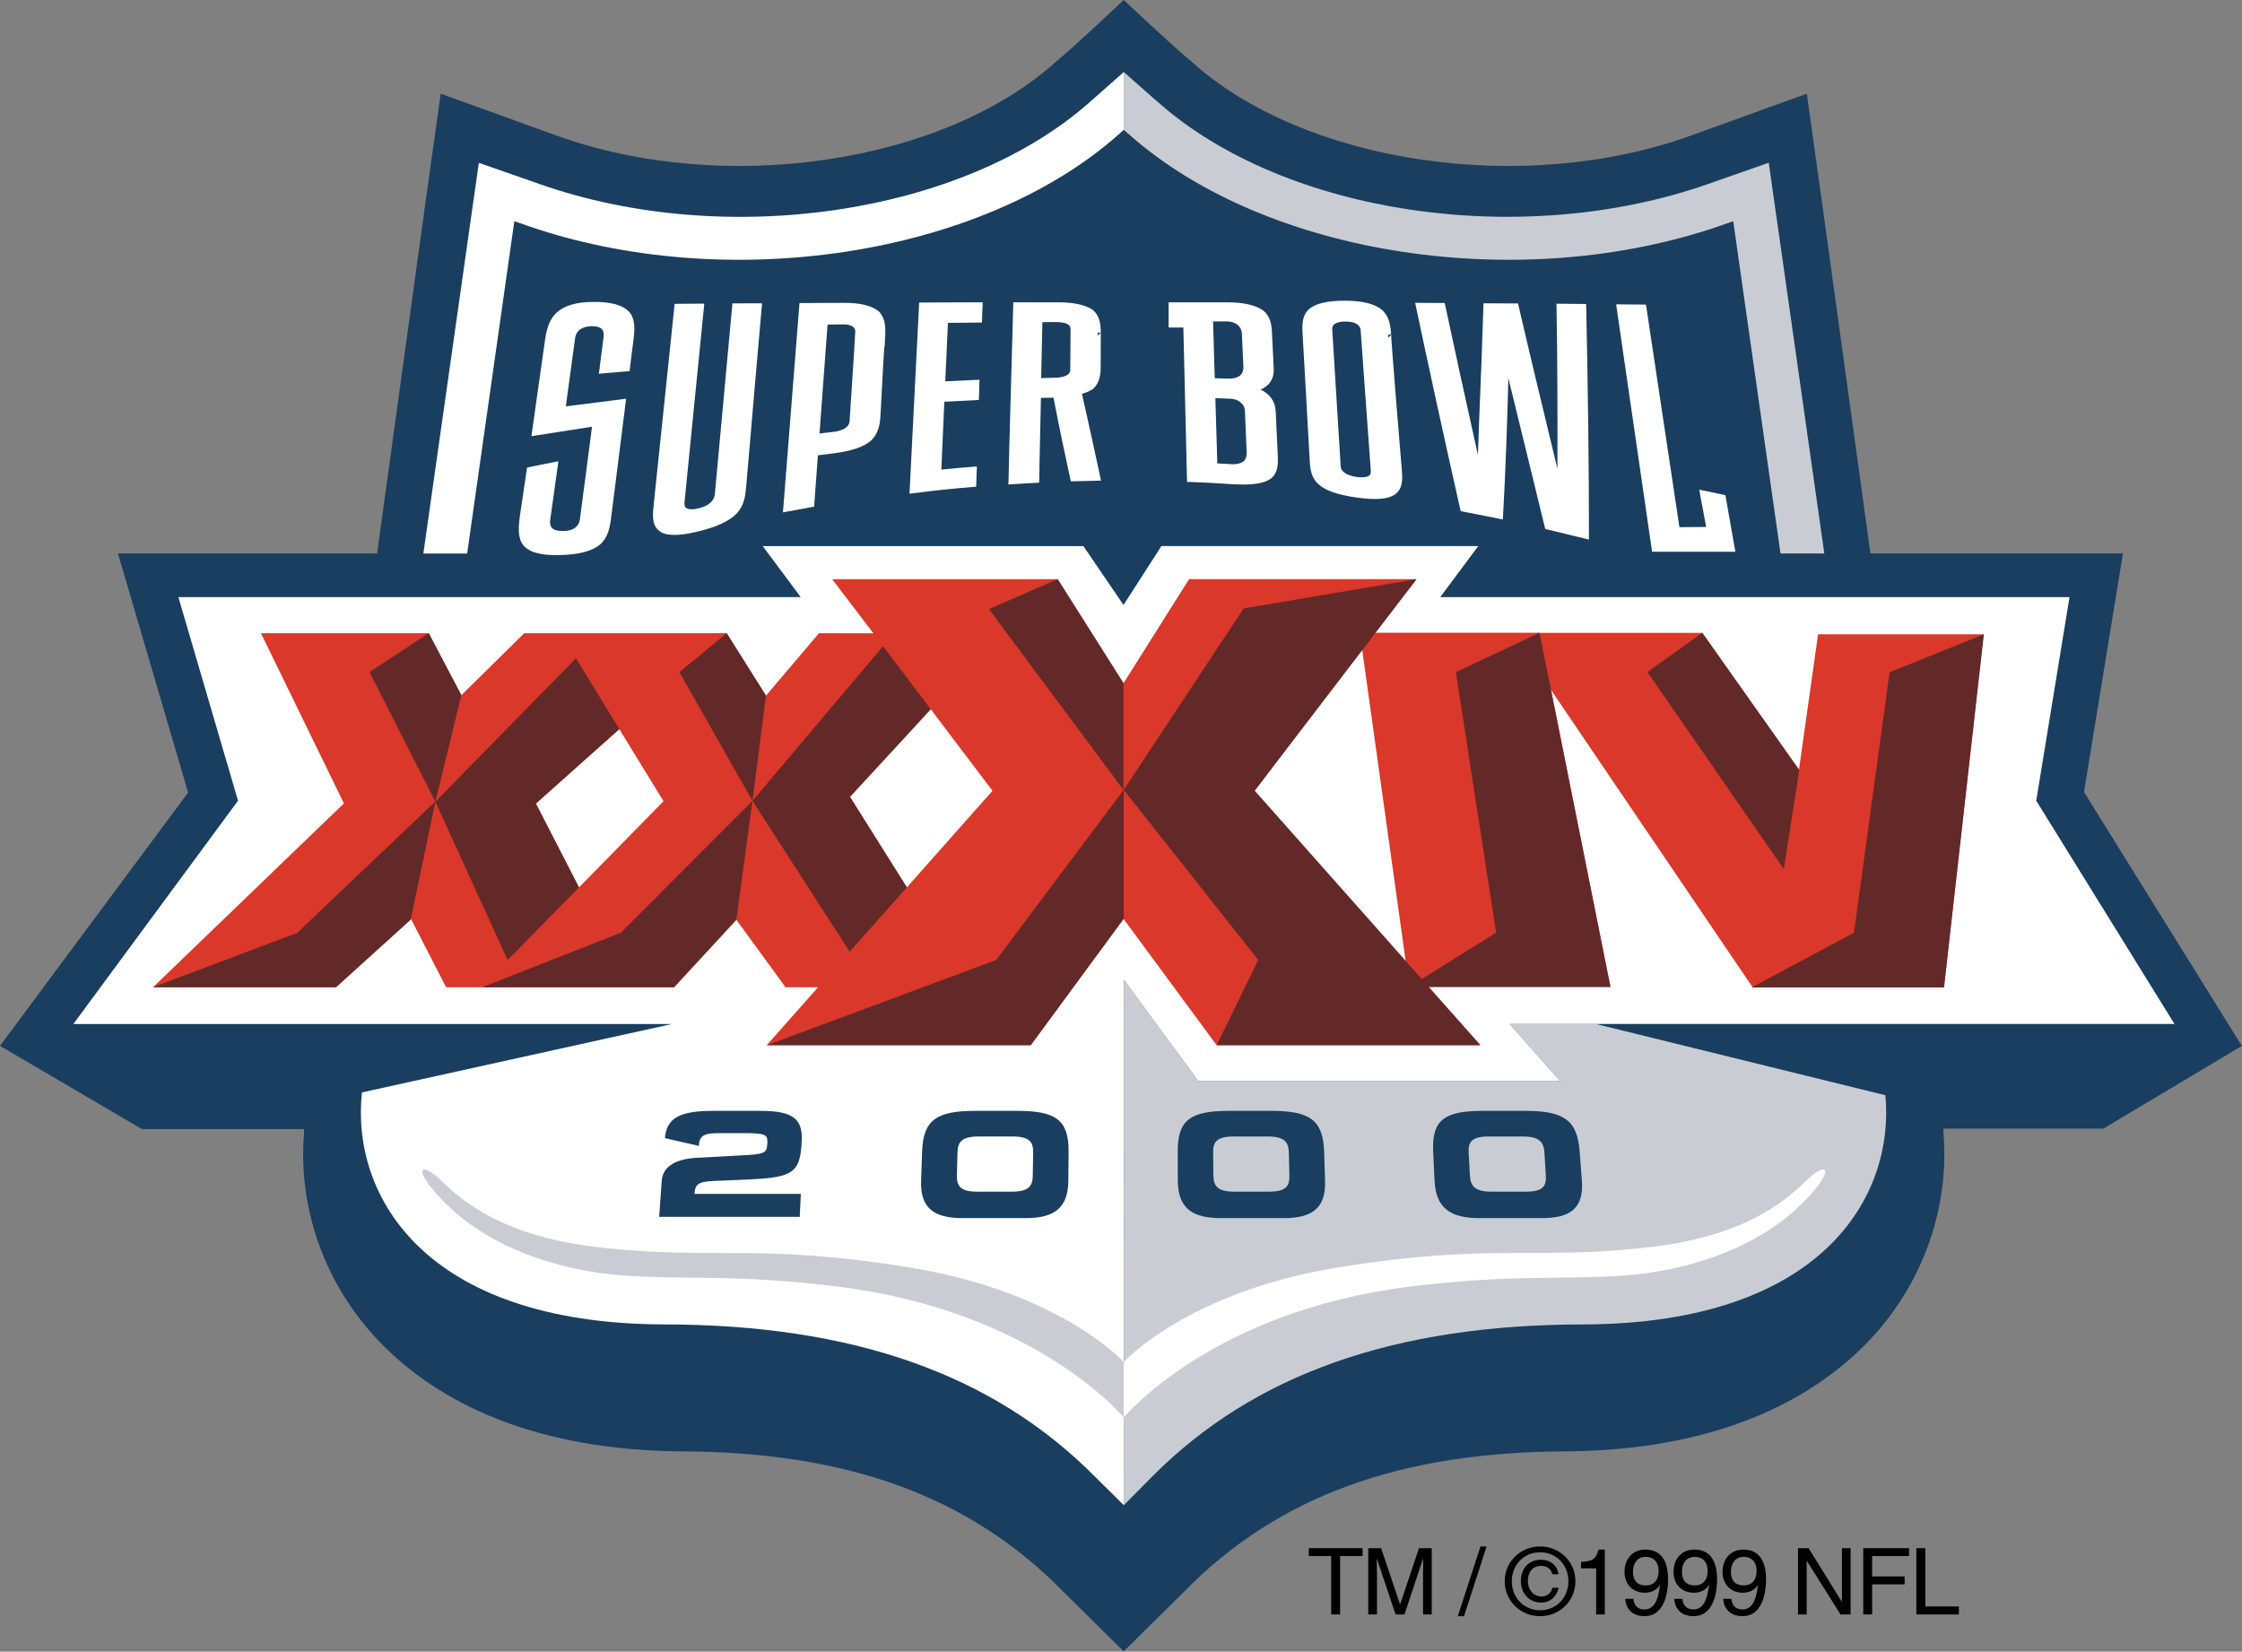 <?xml version="1.0" encoding="UTF-8" standalone="no"?>
<!DOCTYPE svg PUBLIC "-//W3C//DTD SVG 1.1//EN" "http://www.w3.org/Graphics/SVG/1.1/DTD/svg11.dtd">
<svg width="100%" height="100%" viewBox="0 0 7002 5158" version="1.1" xmlns="http://www.w3.org/2000/svg" xmlns:xlink="http://www.w3.org/1999/xlink" xml:space="preserve" xmlns:serif="http://www.serif.com/" style="fill-rule:evenodd;clip-rule:evenodd;stroke-linejoin:round;stroke-miterlimit:1.414;">
    <rect x="0" y="0" width="7002" height="5158" fill="#808080" stroke="none"/>
    <g transform="matrix(1,0,0,1,-2963.71,-30275.1)">
        <g transform="matrix(95.024,0,0,95.024,0,0)">
            <g>
                <path d="M100.318,355.697L104.87,352.978L99.683,344.634L100.692,338.448L100.963,336.794L99.206,336.794L92.663,336.794L91.136,325.721L90.573,321.686L90.315,321.777L89.847,321.946L86.784,323.053C81.256,325.058 74.022,323.978 70.317,320.6C69.787,320.175 68.121,318.604 68.121,318.604C68.121,318.604 66.462,320.175 65.932,320.6C62.224,323.978 54.991,325.058 49.46,323.053L46.4,321.946L45.927,321.777L45.673,321.686L45.109,325.721L43.583,336.794L37.05,336.794L35.065,336.794L35.601,338.616L37.372,344.652L31.189,352.977L35.852,355.711L41.177,355.711C41.182,355.745 41.177,355.777 41.185,355.815C40.975,358.21 41.799,360.641 43.458,362.481C44.986,364.18 47.962,366.228 53.459,366.303C59.05,366.303 63.09,367.784 66.179,370.958L68.12,372.876L70.064,370.958C73.15,367.784 77.195,366.303 82.785,366.303C88.281,366.228 91.255,364.18 92.789,362.481C94.441,360.641 95.269,358.21 95.061,355.815C95.063,355.773 95.061,355.736 95.067,355.696L100.318,355.696L100.318,355.697Z" style="fill:rgb(25,62,95);fill-rule:nonzero;"/>
                <path d="M83.642,352.258L80.807,352.258L82.47,354.139L79.845,354.139L71.178,354.139L70.577,354.139L70.224,353.657L68.128,350.807L68.125,368.073L69.065,367.124C72.405,363.763 77.041,362.132 83.248,362.132C91.056,362.1 93.467,357.948 93.155,354.599L83.642,352.258Z" style="fill:rgb(201,205,211);fill-rule:nonzero;"/>
                <path d="M48.038,326.264L48.094,325.874L48.468,326.005C55.036,328.296 63.394,327.033 67.911,323.061L68.122,322.873L68.122,320.973L67.183,321.804L66.97,321.992C62.807,325.649 55.057,326.8 48.938,324.659L48.566,324.528L46.927,323.956L46.682,325.674L46.627,326.064L45.103,336.797L46.543,336.797L48.038,326.264Z" style="fill:white;fill-rule:nonzero;"/>
                <path d="M87.783,326.005L88.154,325.874L88.21,326.264L89.708,336.795L91.148,336.795L89.622,326.062L89.565,325.672L89.322,323.954L87.684,324.526L87.314,324.657C81.193,326.798 73.439,325.647 69.281,321.99L69.064,321.802L68.122,320.971L68.122,322.871L68.339,323.059C72.855,327.033 81.211,328.296 87.783,326.005Z" style="fill:rgb(201,205,211);fill-rule:nonzero;"/>
                <path d="M68.122,363.367L68.122,365.19C68.122,365.19 70.995,361.701 77.527,360.888C80.846,360.476 82.498,360.672 84.564,360.524C86.627,360.377 89.311,359.604 90.884,357.64C91.44,356.948 91.148,356.827 90.551,357.413C89.473,358.465 87.985,359.333 85.149,359.623C81.444,360.006 80.081,359.462 75.145,360.262C70.211,361.067 68.122,363.367 68.122,363.367Z" style="fill:white;fill-rule:nonzero;"/>
                <path d="M69.36,336.552L68.115,338.487L66.797,336.552L56.256,336.552L57.507,338.23L37.052,338.23L39.012,344.92L33.6,352.258L53.276,352.258L43.084,354.507L43.084,354.517C42.724,357.881 45.117,362.098 52.984,362.131C59.192,362.131 63.831,363.762 67.165,367.123L68.124,368.072L68.127,350.806L70.223,353.656L70.576,354.138L82.469,354.138L80.806,352.257L102.656,352.257L98.113,344.919L99.207,338.229L78.525,338.229L79.774,336.551L69.36,336.551L69.36,336.552Z" style="fill:white;fill-rule:nonzero;"/>
                <path d="M68.122,363.367L68.122,365.19C68.122,365.19 65.253,361.701 58.722,360.888C55.405,360.476 53.753,360.672 51.685,360.524C49.624,360.377 46.938,359.604 45.365,357.64C44.808,356.948 45.102,356.827 45.699,357.413C46.774,358.465 48.266,359.333 51.103,359.623C54.805,360.006 56.169,359.462 61.103,360.262C66.039,361.067 68.122,363.367 68.122,363.367Z" style="fill:rgb(201,205,211);fill-rule:nonzero;"/>
                <g>
                    <path d="M70.269,337.639L68.114,341.059L65.95,337.639L58.54,337.639L59.894,339.418L58.106,339.416L56.364,341.467L55.073,339.416L49.61,339.416L48.419,339.416L46.338,341.467L45.28,339.416L39.766,339.416L42.492,345.008L36.218,351.051L42.188,351.051L44.686,348.784L45.851,351.051L53.341,351.051L55.389,348.832L57.008,351.051L58.076,351.051L56.388,352.955L65.056,352.955L68.113,348.8L71.176,352.955L79.843,352.955L78.14,351.038L84.118,351.038L82.167,341.281L88.795,351.057L95.081,351.057L96.38,339.451L90.943,339.451L90.313,343.91L87.137,339.404L81.786,339.404L81.786,339.4L76.356,339.4L77.733,337.638L70.269,337.638L70.269,337.639ZM50.218,347.769L48.801,345.013L51.543,342.567L52.997,344.937L50.218,347.769ZM60.994,347.769L59.124,344.793L61.779,341.913L63.808,344.593L60.994,347.769ZM72.424,344.593L75.955,339.93L77.388,350.188L72.424,344.593Z" style="fill:rgb(218,56,42);fill-rule:nonzero;"/>
                    <g>
                        <g>
                            <path d="M50.218,347.769L48.801,345.013L51.542,342.566L50.118,340.239L45.498,344.953L47.873,350.155L50.218,347.769Z" style="fill:rgb(98,41,40);fill-rule:nonzero;"/>
                            <path d="M45.281,339.416L43.333,340.69L45.498,344.953L46.354,341.447L45.281,339.416Z" style="fill:rgb(98,41,40);fill-rule:nonzero;"/>
                            <path d="M45.502,344.94L44.687,348.832L42.236,351.051L36.214,351.051L40.957,349.263L45.502,344.94Z" style="fill:rgb(98,41,40);fill-rule:nonzero;"/>
                        </g>
                        <g>
                            <path d="M60.994,347.769L59.124,344.793L61.779,341.913L60.212,339.842L55.92,344.925L59.115,349.882L60.994,347.769Z" style="fill:rgb(98,41,40);fill-rule:nonzero;"/>
                            <path d="M55.073,339.416L53.519,340.695L55.92,344.925L56.364,341.467L55.073,339.416Z" style="fill:rgb(98,41,40);fill-rule:nonzero;"/>
                            <path d="M55.92,344.925L55.39,348.832L53.342,351.051L47.035,351.051L51.595,349.257L55.92,344.925Z" style="fill:rgb(98,41,40);fill-rule:nonzero;"/>
                            <path d="M93.292,340.699L92.123,349.257L88.76,351.058L95.081,351.058L96.392,339.451L93.292,340.699Z" style="fill:rgb(98,41,40);fill-rule:nonzero;"/>
                            <path d="M85.333,340.689L87.138,339.404L90.325,343.908L89.817,347.168L85.333,340.689Z" style="fill:rgb(98,41,40);fill-rule:nonzero;"/>
                        </g>
                        <g>
                            <path d="M84.119,351.038L81.787,339.4L79.038,340.695L80.362,349.257L77.916,350.782L72.424,344.593L77.749,337.639L72.064,338.6L68.122,344.563L72.543,350.154L71.177,352.955L79.844,352.955L78.141,351.038L84.119,351.038Z" style="fill:rgb(98,41,40);fill-rule:nonzero;"/>
                            <path d="M65.95,337.639L63.693,338.623L68.116,344.568L68.114,341.059L65.95,337.639Z" style="fill:rgb(98,41,40);fill-rule:nonzero;"/>
                            <path d="M68.122,348.8L65.069,352.955L56.399,352.955L63.932,350.154L68.122,344.563L68.122,348.8Z" style="fill:rgb(98,41,40);fill-rule:nonzero;"/>
                        </g>
                    </g>
                </g>
                <g>
                    <path d="M54.155,356.264C54.179,355.91 54.339,355.844 54.843,355.844L55.629,355.844C56.392,355.844 56.42,355.905 56.408,356.185C56.389,356.52 56.327,356.536 55.454,356.582L54.078,356.656C53.307,356.704 52.973,356.987 52.937,357.411L52.854,358.596L57.474,358.596L57.509,357.841L54.014,357.841C54.038,357.531 54.118,357.444 54.625,357.418L55.868,357.363C57.27,357.298 57.491,357.123 57.538,356.114C57.572,355.403 57.298,355.113 56.186,355.113L54.624,355.113C53.558,355.113 53.093,355.336 53.043,356.009L54.155,356.264Z" style="fill:rgb(25,62,95);fill-rule:nonzero;"/>
                    <path d="M62.658,356.484C62.665,356.132 62.801,355.955 63.359,355.955L64.463,355.955C65.026,355.955 65.15,356.133 65.145,356.484L65.133,357.228C65.132,357.588 65,357.769 64.435,357.769L63.317,357.769C62.755,357.769 62.629,357.588 62.639,357.228L62.658,356.484ZM61.462,357.411C61.432,358.314 61.888,358.638 62.832,358.638L64.884,358.638C65.827,358.638 66.296,358.315 66.301,357.411L66.31,356.448C66.315,355.41 65.89,355.113 64.624,355.113L63.236,355.113C61.973,355.113 61.531,355.41 61.496,356.448L61.462,357.411Z" style="fill:rgb(25,62,95);fill-rule:nonzero;"/>
                    <path d="M71.06,356.484C71.055,356.132 71.18,355.955 71.743,355.955L72.845,355.955C73.402,355.955 73.541,356.133 73.549,356.484L73.567,357.228C73.579,357.588 73.455,357.769 72.89,357.769L71.77,357.769C71.204,357.769 71.074,357.588 71.068,357.228L71.06,356.484ZM69.899,357.411C69.906,358.314 70.374,358.638 71.319,358.638L73.367,358.638C74.311,358.638 74.771,358.315 74.739,357.411L74.709,356.448C74.671,355.41 74.234,355.113 72.97,355.113L71.582,355.113C70.317,355.113 69.891,355.41 69.897,356.448L69.899,357.411Z" style="fill:rgb(25,62,95);fill-rule:nonzero;"/>
                    <path d="M79.458,356.484C79.442,356.132 79.56,355.955 80.12,355.955L81.226,355.955C81.784,355.955 81.924,356.133 81.949,356.484L81.995,357.228C82.018,357.588 81.903,357.769 81.341,357.769L80.223,357.769C79.659,357.769 79.519,357.588 79.499,357.228L79.458,356.484ZM78.338,357.411C78.383,358.314 78.864,358.638 79.81,358.638L81.856,358.638C82.801,358.638 83.245,358.315 83.18,357.411L83.107,356.448C83.031,355.41 82.579,355.113 81.317,355.113L79.926,355.113C78.661,355.113 78.246,355.41 78.292,356.448L78.338,357.411Z" style="fill:rgb(25,62,95);fill-rule:nonzero;"/>
                </g>
                <g>
                    <path d="M50.706,328.527C50.135,328.527 49.731,328.646 49.469,328.89C49.208,329.153 49.141,329.483 49.087,329.885L48.673,332.808L48.655,332.939L48.79,332.919L50.647,332.629L50.455,334.096L50.245,335.695C50.2,335.929 50.018,336.055 49.703,336.056C49.523,336.06 49.392,336.023 49.324,335.948C49.276,335.892 49.258,335.811 49.271,335.705L49.392,334.839L49.523,333.901L49.542,333.763L49.406,333.792L49.01,333.868L48.58,333.958L48.513,333.971C48.511,333.973 48.501,334.042 48.501,334.042L48.388,334.804L48.279,335.543C48.226,335.939 48.196,336.289 48.4,336.539C48.618,336.773 49.004,336.868 49.63,336.846C50.228,336.828 50.645,336.716 50.908,336.504C51.179,336.258 51.232,335.946 51.278,335.594L51.494,333.885L51.752,331.833L51.767,331.708C51.767,331.711 51.641,331.725 51.641,331.725L49.787,331.96L49.816,331.734L50.091,329.72C50.135,329.407 50.409,329.332 50.63,329.324C50.785,329.322 50.906,329.354 50.968,329.418C51.017,329.47 51.037,329.545 51.03,329.647C51.032,329.642 50.911,330.577 50.911,330.577L50.888,330.767L50.87,330.888L50.996,330.876L51.69,330.817L51.799,330.811L51.882,330.803L51.891,330.725L51.948,330.246L52.01,329.773C52.052,329.413 52.072,329.099 51.871,328.856C51.656,328.631 51.275,328.523 50.706,328.527Z" style="fill:white;fill-rule:nonzero;"/>
                    <path d="M55.857,328.573L55.357,328.576L55.261,328.576L55.253,328.665L55.14,329.892L54.684,334.839C54.661,335.075 54.473,335.239 54.124,335.318C53.939,335.357 53.799,335.348 53.734,335.293C53.693,335.259 53.677,335.195 53.687,335.11L54.326,328.695L54.337,328.583L54.226,328.585L53.716,328.587L53.452,328.59L53.362,328.59L53.353,328.681L52.679,335.139L52.678,335.152C52.638,335.514 52.6,335.856 52.858,336.053C53.055,336.22 53.483,336.23 54.118,336.074C54.737,335.927 55.139,335.741 55.394,335.49C55.659,335.206 55.687,334.886 55.716,334.573L55.975,331.551L56.226,328.681L56.237,328.573L56.13,328.573L55.857,328.573Z" style="fill:white;fill-rule:nonzero;"/>
                    <path d="M60.076,328.842L60.068,328.835C59.823,328.643 59.451,328.552 58.901,328.558L58.066,328.561L57.557,328.565L57.466,328.565L57.458,328.655L56.932,335.316L56.921,335.443L57.051,335.421L57.607,335.317L57.87,335.269L57.95,335.257L57.952,335.178L58.071,333.568L58.287,333.542L58.583,333.505C59.191,333.424 59.563,333.299 59.825,333.08C60.061,332.845 60.111,332.549 60.127,332.264C60.193,330.987 60.232,330.338 60.252,330.003L60.263,330.019L60.281,329.642C60.299,329.357 60.286,329.062 60.081,328.847L60.076,328.842ZM58.388,329.272L58.572,329.271L58.865,329.265C59.047,329.26 59.183,329.297 59.248,329.368C59.287,329.407 59.306,329.459 59.297,329.529C59.297,329.527 59.247,330.365 59.247,330.365L59.112,332.446C59.091,332.683 58.82,332.767 58.598,332.797L58.332,332.827L58.124,332.85L58.388,329.272Z" style="fill:white;fill-rule:nonzero;"/>
                    <path d="M61.497,328.547L61.4,328.547L61.394,328.643L61.087,334.709L61.081,334.83L61.197,334.815C61.917,334.723 62.529,334.66 63.186,334.607L63.273,334.601L63.275,334.509L63.292,334.048L63.295,333.934L63.186,333.944C62.85,333.968 62.546,333.996 62.222,334.028L62.127,334.038L62.135,333.864L62.226,331.808L63.271,331.755L63.359,331.748L63.365,331.658L63.378,331.191L63.386,331.085L63.28,331.089L62.257,331.137L62.345,329.215L63.368,329.206L63.464,329.206L63.466,329.11L63.473,328.871L63.484,328.642L63.486,328.539L63.385,328.539L61.497,328.547Z" style="fill:white;fill-rule:nonzero;"/>
                    <path d="M67.084,333.05L66.75,331.548C66.872,331.512 66.982,331.467 67.093,331.4L67.099,331.396L67.108,331.391C67.332,331.193 67.365,330.906 67.365,330.65L67.368,329.537L67.268,329.636C67.268,329.544 67.268,329.536 67.268,329.536L67.368,329.536L67.368,329.437L67.365,329.437C67.357,329.214 67.315,328.977 67.121,328.801L67.117,328.796L67.109,328.792C66.86,328.621 66.476,328.539 65.931,328.539L64.674,328.54L64.589,328.54L64.491,328.54L64.49,328.637L64.362,333.268L64.335,334.421L64.329,334.528L64.436,334.52L64.834,334.496C64.968,334.49 65.11,334.476 65.252,334.472L65.342,334.466L65.345,334.374L65.353,333.888L65.401,331.682L65.612,331.678L65.814,331.673C65.981,332.544 66.163,333.419 66.365,334.343L66.384,334.424L66.463,334.421L66.831,334.414L67.258,334.403L67.378,334.399L67.351,334.282L67.084,333.05ZM65.448,329.193L65.71,329.19L65.922,329.19C66.11,329.19 66.256,329.228 66.329,329.299C66.361,329.334 66.374,329.378 66.374,329.425L66.37,330.105L66.364,330.767C66.361,330.986 66.003,331.016 65.888,331.018C65.889,331.018 65.597,331.025 65.597,331.025L65.409,331.03L65.448,329.193Z" style="fill:white;fill-rule:nonzero;"/>
                    <path d="M73.149,332.807L73.117,332.11C73.102,331.797 72.919,331.551 72.622,331.408C72.905,331.287 73.064,331.055 73.053,330.745L72.996,329.571C72.985,329.285 72.951,329.013 72.71,328.81C72.441,328.628 72.063,328.54 71.511,328.54L71.435,328.54L70.36,328.539L70.26,328.539L69.695,328.539L69.598,328.539L69.598,329.369L70.082,329.369L70.201,334.349L70.202,334.444L70.295,334.445C70.835,334.462 71.329,334.493 71.708,334.519C72.321,334.554 72.713,334.5 72.943,334.345C73.189,334.159 73.196,333.882 73.186,333.591L73.149,332.807ZM71.198,333.835L71.134,331.69C71.257,331.695 71.377,331.696 71.5,331.704L71.611,331.707C71.752,331.711 71.883,331.756 71.956,331.825C72.055,331.903 72.087,331.984 72.105,332.09L72.152,333.238L72.165,333.539C72.147,333.642 72.123,333.722 72.041,333.779C71.972,333.835 71.834,333.865 71.698,333.862L71.551,333.852C71.434,333.846 71.316,333.839 71.198,333.835ZM72.005,329.543L72.056,330.706C72.041,330.813 72.018,330.892 71.937,330.952C71.863,331.012 71.733,331.048 71.598,331.048C71.601,331.048 71.583,331.048 71.583,331.048C71.427,331.045 71.27,331.04 71.115,331.036L71.095,330.426L71.059,329.168L71.527,329.168C71.661,329.168 71.785,329.214 71.859,329.277C71.952,329.354 71.986,329.434 72.005,329.543Z" style="fill:white;fill-rule:nonzero;"/>
                    <path d="M76.911,329.601L76.829,329.696L76.814,329.687C76.81,329.646 76.81,329.624 76.81,329.612L76.911,329.587C76.887,329.283 76.848,328.993 76.6,328.78C76.354,328.584 75.954,328.488 75.388,328.487C74.824,328.487 74.439,328.574 74.217,328.758C73.989,328.967 73.984,329.244 73.999,329.537L74.073,330.848L74.235,333.752C74.252,334.043 74.29,334.324 74.54,334.535C74.773,334.736 75.174,334.872 75.798,334.96C76.432,335.044 76.818,335.011 77.044,334.849C77.308,334.661 77.282,334.316 77.263,334.063C76.919,329.923 76.911,329.621 76.911,329.601ZM76.243,334.079C76.247,334.143 76.232,334.191 76.2,334.227C76.133,334.286 75.987,334.304 75.794,334.282C75.556,334.247 75.272,334.165 75.253,333.928L75.124,331.852L74.975,329.424C74.973,329.363 74.988,329.317 75.022,329.278C75.091,329.21 75.231,329.169 75.419,329.172C75.635,329.175 75.891,329.228 75.91,329.463C75.91,329.46 76.026,331.098 76.026,331.098C76.026,331.098 76.243,334.08 76.243,334.079Z" style="fill:white;fill-rule:nonzero;"/>
                    <path d="M83.323,328.692L83.318,328.595L83.221,328.595L82.444,328.587L82.344,328.586L82.347,328.688C82.377,330.493 82.382,332.245 82.376,334.008C81.932,332.176 81.511,330.429 81.099,328.654L81.083,328.577L81.005,328.577L80.639,328.576L80.044,328.573L79.946,328.572L79.943,328.668C79.905,329.952 79.855,331.197 79.804,332.401L79.763,333.557L79.148,330.769L78.689,328.64L78.669,328.561L78.588,328.561L78.312,328.561L77.822,328.558L77.701,328.558L77.726,328.68C78.124,330.565 78.615,332.829 79.182,335.34L79.199,335.403L79.262,335.416L80.166,335.593L80.471,335.656L80.582,335.677L80.589,335.561C80.672,334.089 80.72,332.663 80.764,331.033L81.639,334.611L81.96,335.928L81.975,335.988L82.038,336.004L83.29,336.308L83.412,336.339L83.412,336.213C83.413,333.884 83.381,331.497 83.323,328.692Z" style="fill:white;fill-rule:nonzero;"/>
                    <path d="M88.204,336.622L87.909,334.948L87.899,334.879L87.833,334.864L87.183,334.728L87.04,334.699L87.063,334.846L87.265,335.923L86.386,335.93L85.299,328.699L85.281,328.615L85.197,328.614L84.613,328.609L84.422,328.609L84.309,328.605L84.322,328.72L85.475,336.652L85.485,336.738L88.226,336.738L88.204,336.622Z" style="fill:white;fill-rule:nonzero;"/>
                </g>
            </g>
        </g>
        <g transform="matrix(95.024,0,0,95.024,0,0)">
            <path d="M74.203,369.485L75.972,369.485L75.972,369.744L75.234,369.744L75.234,371.663L74.94,371.663L74.94,369.744L74.204,369.744L74.204,369.485L74.203,369.485Z" style="fill-rule:nonzero;"/>
        </g>
        <g transform="matrix(95.024,0,0,95.024,0,0)">
            <path d="M77.959,371.663L77.959,370.377C77.959,370.313 77.965,370.037 77.965,369.833L77.959,369.833L77.348,371.663L77.056,371.663L76.445,369.837L76.438,369.837C76.438,370.037 76.445,370.313 76.445,370.377L76.445,371.663L76.159,371.663L76.159,369.485L76.581,369.485L77.202,371.325L77.209,371.325L77.826,369.485L78.245,369.485L78.245,371.663L77.959,371.663Z" style="fill-rule:nonzero;"/>
        </g>
        <g transform="matrix(95.024,0,0,95.024,0,0)">
            <path d="M79.306,371.72L79.103,371.72L79.848,369.428L80.048,369.428L79.306,371.72Z" style="fill-rule:nonzero;"/>
        </g>
        <g transform="matrix(95.024,0,0,95.024,0,0)">
            <path d="M80.876,370.57C80.876,370.026 81.285,369.619 81.808,369.619C82.329,369.619 82.737,370.026 82.737,370.57C82.737,371.123 82.328,371.527 81.808,371.527C81.285,371.527 80.876,371.123 80.876,370.57ZM81.808,371.72C82.433,371.72 82.967,371.237 82.967,370.571C82.967,369.913 82.433,369.428 81.808,369.428C81.179,369.428 80.644,369.912 80.644,370.571C80.645,371.236 81.179,371.72 81.808,371.72ZM82.207,370.786C82.181,370.955 82.04,371.072 81.851,371.072C81.575,371.072 81.404,370.836 81.404,370.566C81.404,370.282 81.556,370.066 81.841,370.066C82.031,370.066 82.172,370.176 82.207,370.342L82.41,370.342C82.368,370.034 82.128,369.865 81.837,369.865C81.424,369.865 81.174,370.162 81.174,370.566C81.174,370.963 81.437,371.273 81.851,371.273C82.128,371.273 82.356,371.084 82.413,370.785L82.207,370.785L82.207,370.786Z" style="fill-rule:nonzero;"/>
        </g>
        <g transform="matrix(95.024,0,0,95.024,0,0)">
            <path d="M83.935,371.663L83.649,371.663L83.649,370.149L83.152,370.149L83.152,369.936C83.497,369.912 83.64,369.878 83.725,369.531L83.934,369.531L83.934,371.663L83.935,371.663Z" style="fill-rule:nonzero;"/>
        </g>
        <g transform="matrix(95.024,0,0,95.024,0,0)">
            <path d="M85.292,370.709C85.114,370.709 84.859,370.658 84.859,370.25C84.859,369.965 85.023,369.77 85.271,369.77C85.578,369.77 85.702,369.983 85.702,370.225C85.702,370.646 85.433,370.709 85.292,370.709ZM85.253,370.949C85.45,370.949 85.662,370.857 85.74,370.693L85.748,370.702C85.68,371.253 85.526,371.499 85.234,371.499C85.016,371.499 84.889,371.363 84.874,371.15L84.607,371.15C84.607,371.357 84.741,371.719 85.24,371.719C85.974,371.719 86.013,370.745 86.013,370.519C86.013,370.173 85.947,369.531 85.267,369.531C84.818,369.531 84.582,369.872 84.582,370.261C84.583,370.686 84.859,370.949 85.253,370.949Z" style="fill-rule:nonzero;"/>
        </g>
        <g transform="matrix(95.024,0,0,95.024,0,0)">
            <path d="M86.903,370.709C86.724,370.709 86.469,370.658 86.469,370.25C86.469,369.965 86.633,369.77 86.882,369.77C87.188,369.77 87.312,369.983 87.312,370.225C87.312,370.646 87.042,370.709 86.903,370.709ZM86.863,370.949C87.06,370.949 87.272,370.857 87.351,370.693L87.358,370.702C87.29,371.253 87.136,371.499 86.844,371.499C86.626,371.499 86.499,371.363 86.484,371.15L86.218,371.15C86.218,371.357 86.35,371.719 86.851,371.719C87.585,371.719 87.624,370.745 87.624,370.519C87.624,370.173 87.557,369.531 86.877,369.531C86.429,369.531 86.192,369.872 86.192,370.261C86.192,370.686 86.469,370.949 86.863,370.949Z" style="fill-rule:nonzero;"/>
        </g>
        <g transform="matrix(95.024,0,0,95.024,0,0)">
            <path d="M88.513,370.709C88.333,370.709 88.079,370.658 88.079,370.25C88.079,369.965 88.243,369.77 88.492,369.77C88.797,369.77 88.922,369.983 88.922,370.225C88.922,370.646 88.651,370.709 88.513,370.709ZM88.474,370.949C88.671,370.949 88.882,370.857 88.961,370.693L88.966,370.702C88.902,371.253 88.744,371.499 88.454,371.499C88.236,371.499 88.109,371.363 88.094,371.15L87.827,371.15C87.827,371.357 87.96,371.719 88.461,371.719C89.194,371.719 89.233,370.745 89.233,370.519C89.233,370.173 89.167,369.531 88.488,369.531C88.039,369.531 87.803,369.872 87.803,370.261C87.803,370.686 88.079,370.949 88.474,370.949Z" style="fill-rule:nonzero;"/>
        </g>
        <g transform="matrix(95.024,0,0,95.024,0,0)">
            <path d="M91.726,369.485L92.012,369.485L92.012,371.663L91.68,371.663L90.574,369.903L90.568,369.903L90.568,371.663L90.283,371.663L90.283,369.485L90.632,369.485L91.721,371.243L91.726,371.243L91.726,369.485Z" style="fill-rule:nonzero;"/>
        </g>
        <g transform="matrix(95.024,0,0,95.024,0,0)">
            <path d="M92.72,371.663L92.427,371.663L92.427,369.485L93.933,369.485L93.933,369.744L92.72,369.744L92.72,370.414L93.788,370.414L93.788,370.674L92.72,370.674L92.72,371.663Z" style="fill-rule:nonzero;"/>
        </g>
        <g transform="matrix(95.024,0,0,95.024,0,0)">
            <path d="M94.466,371.401L95.57,371.401L95.57,371.663L94.173,371.663L94.173,369.485L94.467,369.485L94.467,371.401L94.466,371.401Z" style="fill-rule:nonzero;"/>
        </g>
    </g>
</svg>
